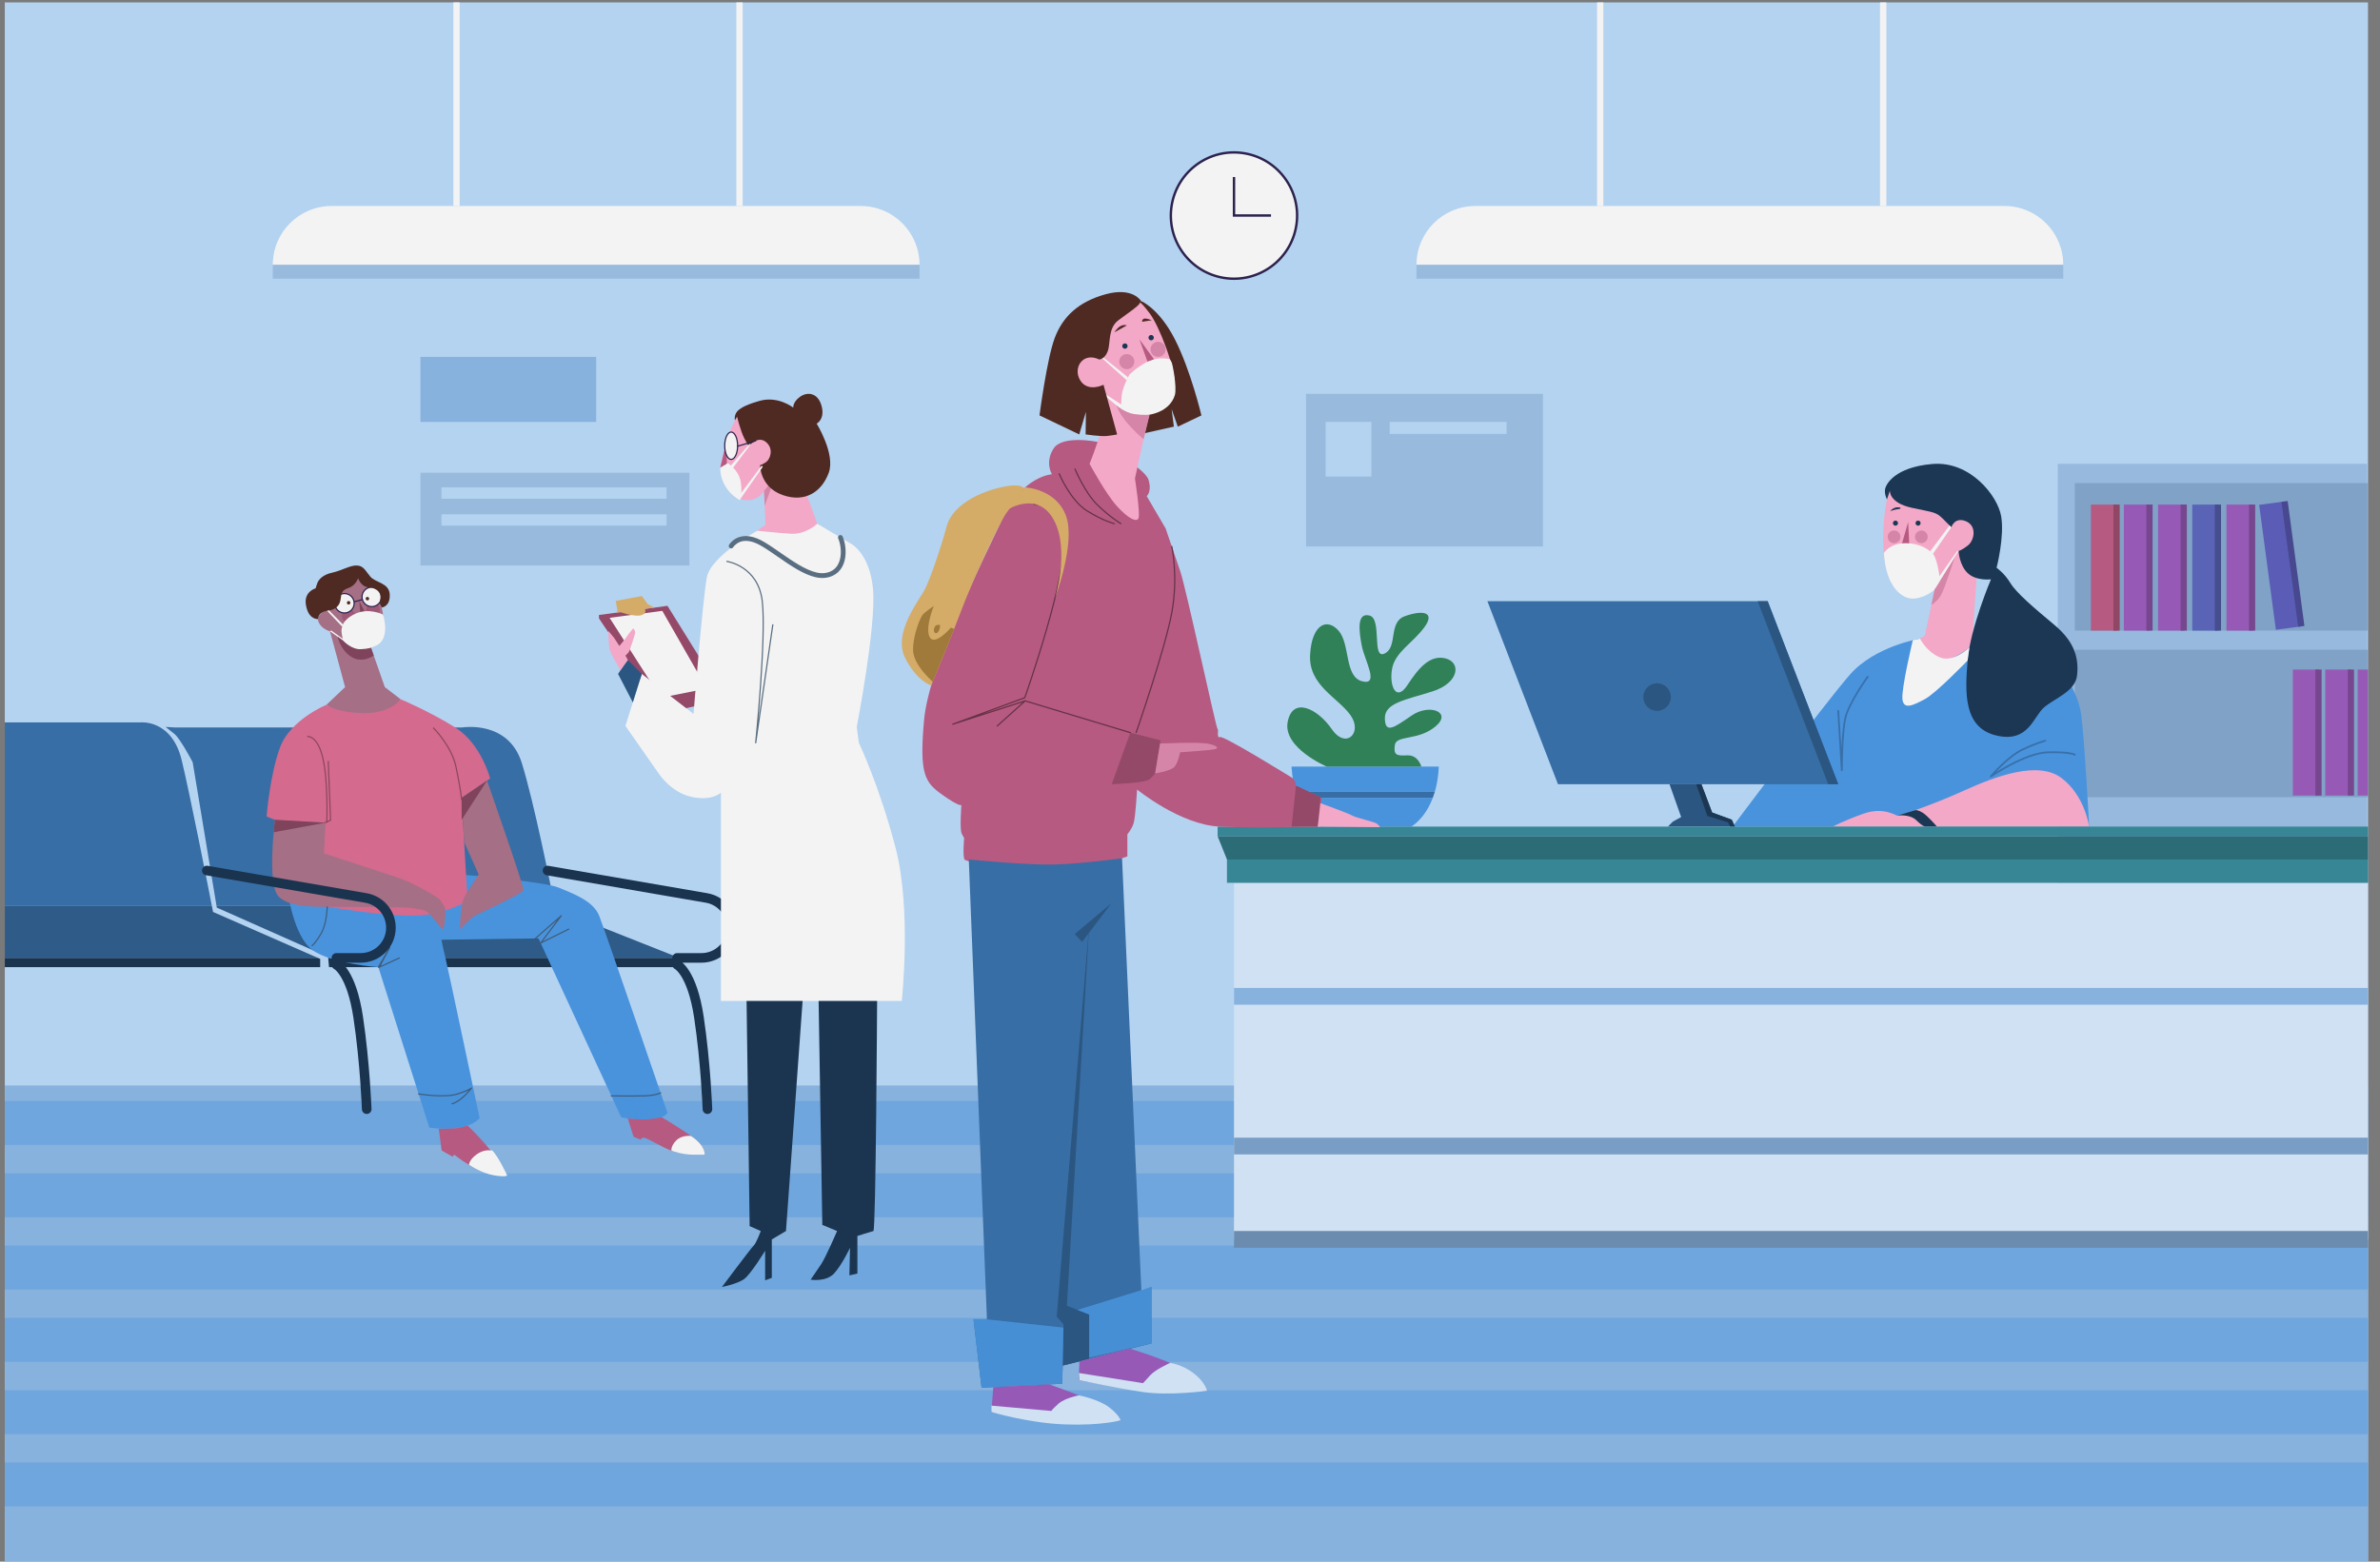<svg width="992" height="651" viewBox="0 0 992 651" fill="none" xmlns="http://www.w3.org/2000/svg">
<rect x="0" y="0" width="992" height="651" fill="#808080" stroke="none"/>
<g clip-path="url(#clip0_83_5)">
<path d="M987 0.389H2V651.612H987V0.389Z" fill="#BDDDFC"/>
<path d="M987 452.499H2V651.611H987V452.499Z" fill="#8EBBE8"/>
<path d="M987 458.989H2V477.288H987V458.989Z" fill="#74AEE8"/>
<path d="M987 489.125H2V507.424H987V489.125Z" fill="#74AEE8"/>
<path d="M987 519.262H2V537.561H987V519.262Z" fill="#74AEE8"/>
<path d="M987 549.398H2V567.697H987V549.398Z" fill="#74AEE8"/>
<path d="M987 579.535H2V597.834H987V579.535Z" fill="#74AEE8"/>
<path d="M987 609.672H2V627.971H987V609.672Z" fill="#74AEE8"/>
<path d="M75.745 316.944C71.624 299.766 58.571 301.14 58.571 301.14H2V377.681H88.314C86.409 367.927 79.296 331.742 75.745 316.944Z" fill="#3A73AD"/>
<path d="M88.797 380.161C88.797 380.161 88.621 379.251 88.314 377.682H2V399.316H132.472L88.797 380.161Z" fill="#305F8F"/>
<path d="M2 399.315V403.18H133.45V399.744L132.472 399.315H2Z" fill="#1B3652"/>
<path d="M282.222 398.959L231.437 378.836C231.437 378.836 231.356 378.425 231.211 377.682H90.257L90.367 378.345L136.77 398.942L136.803 399.315H282.222V398.959Z" fill="#305F8F"/>
<path d="M136.803 399.315L137.143 403.18H282.222V399.315H136.803Z" fill="#1B3652"/>
<path d="M217.452 317.975C211.809 300.06 192.673 303.251 192.673 303.251H72.702L69.022 303.032C69.022 303.032 70.248 303.989 72.702 305.952C75.156 307.915 80.308 317.731 80.308 317.731L90.257 377.683H231.211C229.846 370.749 222.55 334.156 217.452 317.975Z" fill="#3A73AD"/>
<path d="M228.209 362.899L294.515 374.332C300.549 375.372 304.957 380.607 304.957 386.732C304.957 393.682 299.325 399.316 292.377 399.316H282.221V402.163C282.221 402.163 288.492 405.174 291.325 424.122C294.157 443.069 294.866 462.372 294.866 462.372" stroke="#1B3652" stroke-width="4" stroke-miterlimit="10" stroke-linecap="round" stroke-linejoin="round"/>
<path d="M119.944 371.521C119.944 371.521 122.204 390.226 130.252 396.048C138.299 401.869 157.702 403.178 157.702 403.178L178.94 470.061C178.94 470.061 185.55 471.185 191.702 470.061C197.855 468.936 199.916 466.127 199.916 466.127C199.916 466.127 186.588 402.942 185.667 399.315C184.745 395.688 183.996 391.754 183.996 391.754L224.451 391.192L258.912 465.752C258.912 465.752 267.715 467.626 272.585 466.69C277.455 465.752 278.203 463.879 278.203 463.879C278.203 463.879 252.17 387.812 249.736 381.728C247.301 375.643 239.247 372.646 232.879 370.023C226.511 367.401 191.703 364.536 191.703 364.536L119.944 371.521Z" fill="#4D9AE8"/>
<path d="M137.515 263.147C137.515 262.907 143.836 286.441 143.836 286.441L136.073 293.805C136.073 293.805 143.915 300.128 154.158 298.848C164.401 297.567 166.962 291.483 166.962 291.483L160.4 286.441L154.558 269.792C154.558 269.792 159.359 268.667 160 263.146C160.641 257.625 158 246.338 155.118 242.897C152.237 239.455 143.115 236.813 138.474 243.377C133.833 249.941 135.433 254.664 135.433 254.664C135.433 254.664 131.592 256.344 132.792 259.306C133.994 262.266 137.515 263.147 137.515 263.147Z" fill="#AD748C"/>
<path d="M149.762 250.523L153.359 257.657L150.279 256.953L149.762 250.523Z" fill="#854761"/>
<path d="M145.309 259.601C146.861 259.601 148.119 258.343 148.119 256.791C148.119 255.238 146.861 253.98 145.309 253.98C143.757 253.98 142.499 255.238 142.499 256.791C142.499 258.343 143.757 259.601 145.309 259.601Z" fill="#A65D7C"/>
<path d="M158.274 254.089C158.274 255.641 157.016 256.898 155.464 256.898C153.912 256.898 152.654 255.64 152.654 254.089C152.654 252.537 153.912 251.278 155.464 251.278C157.017 251.28 158.274 252.537 158.274 254.089Z" fill="#A65D7C"/>
<path d="M147.623 251.484C147.623 253.723 145.809 255.537 143.571 255.537C141.333 255.537 139.519 253.723 139.519 251.484C139.519 249.245 141.333 247.431 143.571 247.431C145.809 247.431 147.623 249.245 147.623 251.484Z" fill="white" stroke="#2F2452" stroke-width="0.5" stroke-miterlimit="10"/>
<path d="M158.997 248.825C158.997 251.064 157.183 252.879 154.945 252.879C152.707 252.879 150.893 251.064 150.893 248.825C150.893 246.587 152.707 244.772 154.945 244.772C157.183 244.772 158.997 246.587 158.997 248.825Z" fill="white" stroke="#2F2452" stroke-width="0.5" stroke-miterlimit="10"/>
<path d="M147.623 250.874L150.892 250.002" stroke="#2F2452" stroke-width="0.5" stroke-miterlimit="10"/>
<path d="M146.039 251.28C146.039 251.683 145.711 252.011 145.309 252.011C144.904 252.011 144.578 251.683 144.578 251.28C144.578 250.876 144.906 250.549 145.309 250.549C145.711 250.548 146.039 250.876 146.039 251.28Z" fill="#522C24"/>
<path d="M153.136 250.287C153.539 250.287 153.866 249.96 153.866 249.556C153.866 249.153 153.539 248.826 153.136 248.826C152.732 248.826 152.405 249.153 152.405 249.556C152.405 249.96 152.732 250.287 153.136 250.287Z" fill="#522C24"/>
<path d="M134.268 255.361C134.268 255.361 134.988 254.766 137.166 254.464C139.344 254.161 141.521 252.862 141.945 250.002C142.369 247.142 142.319 246.114 145.308 245.085C148.298 244.057 149.258 241.031 149.258 241.031C149.258 241.031 150.423 244.538 153.359 244.772C156.294 245.005 158.231 246.349 158.521 248.196C158.811 250.044 158.028 251.206 158.521 252.01C159.013 252.815 159.112 253.257 159.112 253.257C159.112 253.257 162.634 252.952 162.453 247.93C162.272 242.908 156.524 242.968 154.348 240.366C152.169 237.765 151.565 235.888 148.782 235.737C146 235.586 142.37 237.886 138.438 238.732C134.507 239.58 132.632 241.636 132.087 243.573C131.543 245.51 131.483 245.267 131.483 245.267C131.483 245.267 126.643 246.652 127.49 252.01C128.338 257.369 131.103 258.035 132.563 258.096C132.56 258.094 132.642 256.016 134.268 255.361Z" fill="#522C24"/>
<path d="M136.321 254.61L142.499 261.119L143.091 260.468L137.166 254.463L136.321 254.61Z" fill="white"/>
<path d="M142.499 261.77C142.499 261.77 142.466 258.448 148.117 255.843C153.768 253.238 159.656 256.185 159.656 256.185C159.656 256.185 163.014 266.299 156.699 269.18C150.384 272.059 147.685 270.692 146.039 269.715C144.394 268.739 143.092 267.175 143.092 267.175C143.092 267.175 141.906 263.072 142.499 261.77Z" fill="white"/>
<path d="M138.079 262.839L143.571 266.785V267.436L137.515 263.147L138.079 262.839Z" fill="white"/>
<path d="M140.746 265.436L143.092 267.176C143.092 267.176 146.557 270.862 150.445 270.625C154.334 270.39 154.639 270.019 154.639 270.019L155.777 273.262C155.777 273.262 151.034 276.794 146.359 273.769C141.686 270.742 140.746 265.436 140.746 265.436Z" fill="#854761"/>
<path d="M136.075 293.804C136.075 293.804 120.962 299.986 116.701 311.599C112.439 323.212 111.116 340.356 111.116 340.356C111.116 340.356 118.171 343.792 125.666 343.792C133.161 343.792 134.042 343.792 134.042 343.792L134.923 377.682C134.923 377.682 165.051 383.042 176.954 381.424C188.858 379.807 194.883 375.398 194.883 375.398L192.385 332.621L204.288 324.536C204.288 324.536 200.614 310.044 189.739 303.251C178.863 296.459 166.962 291.484 166.962 291.484C166.962 291.484 162.961 297.461 151.441 297.255C139.92 297.047 136.075 293.804 136.075 293.804Z" fill="#DE6F94"/>
<path d="M128.052 307.026C128.052 307.026 132.319 306.315 134.571 316.037C136.823 325.758 136.23 342.475 136.23 342.475L134.042 343.792L137.771 341.882L136.822 317.222" stroke="#944A63" stroke-width="0.5" stroke-miterlimit="10"/>
<path d="M180.558 303.352C180.558 303.352 188.144 310.821 190.04 319.594C191.936 328.367 192.434 333.47 192.434 333.47" stroke="#944A63" stroke-width="0.5" stroke-miterlimit="10"/>
<path d="M114.602 341.75C114.602 341.75 111.198 368.329 116.035 373.622C120.874 378.915 134.859 377.932 140.681 378.008C146.502 378.083 170.088 378.083 171.298 378.462C172.508 378.84 176.439 378.84 178.102 380.126C179.765 381.411 184.073 387.612 184.679 387.309C185.283 387.006 185.889 380.126 185.586 378.915C185.283 377.705 183.998 375.815 183.168 374.907C182.336 374 172.583 368.177 166.385 366.06C160.186 363.942 135.012 355.775 135.012 355.775L135.672 342.956L114.602 341.75Z" fill="#AD748C"/>
<path d="M114.602 341.75L114.059 346.938L135.672 342.957L114.602 341.75Z" fill="#854761"/>
<path d="M203.01 325.403C203.01 325.403 218.509 369.69 218.198 371.093C217.886 372.496 199.341 380.982 197.937 381.727C196.535 382.472 191.704 387.32 191.704 387.32C191.704 387.32 191.86 377.641 193.418 374.367C194.977 371.093 199.497 364.535 199.497 364.535L193.459 350.982L192.386 332.621L203.01 325.403Z" fill="#AD748C"/>
<path d="M203.009 325.403L192.434 341.75L192.385 332.62L203.009 325.403Z" fill="#854761"/>
<path d="M174.483 456.025C174.483 456.025 185.36 457.803 190.768 456.025C196.176 454.247 196.529 453.542 196.529 453.542C196.529 453.542 192.415 459.069 188.417 460.127" stroke="#426180" stroke-width="0.5" stroke-miterlimit="10" stroke-linecap="round" stroke-linejoin="round"/>
<path d="M157.702 403.18L162.46 394.97L158.087 403.182L166.45 399.345" stroke="#426180" stroke-width="0.5" stroke-miterlimit="10" stroke-linecap="round" stroke-linejoin="round"/>
<path d="M136.373 378.031C136.373 378.031 136.296 384.917 133.841 389.138C131.386 393.36 130.081 394.203 130.081 394.203" stroke="#426180" stroke-width="0.5" stroke-miterlimit="10" stroke-linecap="round" stroke-linejoin="round"/>
<path d="M223.144 391.211L233.951 381.727L225.341 393.118L237.041 387.32" stroke="#426180" stroke-width="0.5" stroke-miterlimit="10" stroke-linecap="round" stroke-linejoin="round"/>
<path d="M254.79 456.835C254.79 456.835 262.641 456.957 268.158 456.835C273.675 456.712 275.351 455.557 275.351 455.557" stroke="#426180" stroke-width="0.5" stroke-miterlimit="10" stroke-linecap="round" stroke-linejoin="round"/>
<path d="M261.658 466.249L264.096 473.914L267.083 475.096C267.083 475.096 267.291 474.053 268.68 474.331C270.07 474.61 276.043 478.291 279.864 479.681C283.683 481.07 293.687 481.349 293.687 481.349C293.687 481.349 293.826 478.64 290.769 475.721C287.712 472.803 275.802 465.73 275.802 465.73C275.802 465.73 271.043 466.759 267.847 466.689C264.653 466.618 261.658 466.249 261.658 466.249Z" fill="#BF5E87"/>
<path d="M194.908 469.221C194.908 469.221 200.552 474.519 205.261 480.553C209.969 486.587 210.705 489.972 210.705 489.972C210.705 489.972 206.438 489.972 200.553 487.911C194.668 485.851 189.371 481.348 189.371 481.348L188.635 482.172L184.075 479.596L182.897 470.56C182.897 470.56 189.475 470.607 191.704 470.061C193.932 469.515 194.908 469.221 194.908 469.221Z" fill="#BF5E87"/>
<path d="M288.006 473.538C288.006 473.538 284.209 473.042 281.847 475.434C279.484 477.826 279.863 479.68 279.863 479.68C279.863 479.68 284.182 481.347 288.934 481.347C293.685 481.347 293.685 481.347 293.685 481.347C293.685 481.347 294.302 477.718 288.006 473.538Z" fill="white"/>
<path d="M204.5 479.596C204.5 479.596 201.66 478.961 198.511 481.347C195.362 483.734 195.513 485.567 195.513 485.567C195.513 485.567 200.743 489.12 205.992 489.972C211.241 490.823 211.373 489.972 211.373 489.972C211.373 489.972 207.57 481.75 205.073 479.52" fill="white"/>
<path d="M86.191 362.899L152.498 374.332C158.533 375.372 162.941 380.607 162.941 386.732C162.941 393.682 157.308 399.316 150.361 399.316H140.205V402.163C140.205 402.163 146.476 405.174 149.308 424.122C152.141 443.069 152.848 462.372 152.848 462.372" stroke="#1B3652" stroke-width="4" stroke-miterlimit="10" stroke-linecap="round" stroke-linejoin="round"/>
<path d="M540.315 94.001C542.601 79.646 532.82 66.156 518.469 63.869C504.117 61.582 490.63 71.366 488.344 85.721C486.058 100.076 495.839 113.567 510.19 115.853C524.541 118.14 538.029 108.356 540.315 94.001Z" fill="white" stroke="#2F2452" stroke-miterlimit="10"/>
<path opacity="0.51" d="M986.636 193.34H857.7V371.085H986.636V193.34Z" fill="#7FA9D4"/>
<path opacity="0.51" d="M987.036 201.387H864.796V262.877H987.036V201.387Z" fill="#7094BA"/>
<path opacity="0.51" d="M987.036 270.867H864.796V332.357H987.036V270.867Z" fill="#7094BA"/>
<path d="M882.461 210.346H871.513V262.877H882.461V210.346Z" fill="#BF5E87"/>
<path d="M883.504 210.346H880.896V262.877H883.504V210.346Z" fill="#964A6A"/>
<path d="M896.19 210.346H885.241V262.877H896.19V210.346Z" fill="#9D5EBF"/>
<path d="M897.233 210.346H894.626V262.877H897.233V210.346Z" fill="#7C4A96"/>
<path d="M910.44 210.346H899.492V262.877H910.44V210.346Z" fill="#9D5EBF"/>
<path d="M911.484 210.346H908.877V262.877H911.484V210.346Z" fill="#7C4A96"/>
<path d="M924.69 210.346H913.742V262.877H924.69V210.346Z" fill="#5E69BF"/>
<path d="M925.734 210.346H923.127V262.877H925.734V210.346Z" fill="#4A5296"/>
<path d="M938.941 210.346H927.993V262.877H938.941V210.346Z" fill="#9D5EBF"/>
<path d="M939.985 210.346H937.378V262.877H939.985V210.346Z" fill="#7C4A96"/>
<path d="M966.62 279.112H955.672V331.644H966.62V279.112Z" fill="#9D5EBF"/>
<path d="M967.663 279.112H965.056V331.644H967.663V279.112Z" fill="#7C4A96"/>
<path d="M980.134 279.112H969.186V331.644H980.134V279.112Z" fill="#9D5EBF"/>
<path d="M981.177 279.112H978.57V331.644H981.177V279.112Z" fill="#7C4A96"/>
<path d="M986.955 279.113H982.701V331.644H986.955V279.113Z" fill="#9D5EBF"/>
<path d="M952.484 209.008L941.632 210.461L948.601 262.531L959.453 261.078L952.484 209.008Z" fill="#5E61BF"/>
<path d="M953.52 208.865L950.936 209.211L957.905 261.28L960.489 260.934L953.52 208.865Z" fill="#4A4C96"/>
<path d="M800.291 266.215C800.291 266.215 781.492 269.345 771.129 281.146C760.765 292.948 722.183 344.568 722.183 344.568H870.775C870.775 344.568 868.862 308.098 867.427 297.732C865.992 287.366 857.542 276.841 857.542 276.841C857.542 276.841 826.208 266.276 825.772 266.216C825.337 266.155 800.291 266.215 800.291 266.215Z" fill="#4D9AE8"/>
<path d="M599.707 319.55H538.34C538.34 319.55 538.433 324.442 540.146 330.08H598.05C598.91 327.131 599.529 323.651 599.707 319.55Z" fill="#4D9AE8"/>
<path d="M541.013 332.57C542.785 337.184 545.724 341.889 550.646 344.568H588.242C588.242 344.568 593.818 341.588 597.208 332.57H541.013Z" fill="#4D9AE8"/>
<path d="M598.05 330.078H540.146C540.395 330.897 540.692 331.732 541.013 332.569H597.209C597.507 331.781 597.793 330.962 598.05 330.078Z" fill="#3A73AD"/>
<path d="M552.956 319.55C552.956 319.55 534.699 311.763 536.704 300.999C538.708 290.235 549.171 295.357 555.108 303.968C561.045 312.579 568.169 305.378 562.827 298.029C557.484 290.681 545.386 285.633 546.054 273.014C546.723 260.394 553.03 257.351 557.928 262.918C562.827 268.486 560.303 282.069 567.724 284C575.145 285.93 568.762 275.315 567.575 269.08C566.388 262.844 565.497 255.198 570.84 256.609C576.183 258.019 571.582 275.166 577.149 272.421C582.715 269.674 578.559 259.43 585.46 256.907C592.361 254.383 598.522 254.754 593.771 261.36C589.022 267.967 581.378 271.827 580.191 278.953C579.005 286.08 581.972 292.761 586.648 285.56C591.323 278.359 596.147 272.793 602.604 274.499C609.06 276.206 608.244 284.669 597.037 288.233C585.832 291.796 577.075 292.983 577.223 299.515C577.371 306.048 581.081 303.301 588.428 298.253C595.775 293.205 605.497 296.843 598.299 302.855C591.101 308.868 581.973 306.344 581.379 310.576C580.785 314.807 582.047 315.104 586.574 314.881C591.101 314.659 592.437 319.551 592.437 319.551H552.956V319.55Z" fill="#32875C"/>
<path d="M766.196 326.913H649.374L619.962 250.631H736.785L766.196 326.913Z" fill="#3A73AD"/>
<path d="M766.196 326.913H762.024L732.613 250.631H736.785L766.196 326.913Z" fill="#2D5A87"/>
<path d="M696.419 290.594C696.419 293.763 693.85 296.333 690.681 296.333C687.513 296.333 684.943 293.763 684.943 290.594C684.943 287.424 687.513 284.854 690.681 284.854C693.851 284.854 696.419 287.424 696.419 290.594Z" fill="#2D5A87"/>
<path d="M695.868 326.913L700.723 340.594L697.303 342.471L695.205 344.568H723.123L721.8 341.699L713.634 338.718L709.165 326.913H695.868Z" fill="#2D5A87"/>
<path d="M707.013 326.913L711.647 340.153L720.255 342.801L721.137 344.568H723.123L721.8 341.699L713.634 338.718L709.165 326.913H707.013Z" fill="#1D3A57"/>
<path d="M804.068 196.068C803.681 196.068 789.055 196.164 786.633 207.5C784.212 218.836 783.631 237.535 789.927 245.19C796.222 252.844 806.393 245.577 806.393 245.577L802.326 264.858L800.292 266.213C800.292 266.213 801.26 274.934 808.622 275.321C815.984 275.709 825.961 265.439 825.961 265.439L822.28 263.792L824.799 227.168C824.799 227.168 829.642 205.949 817.825 200.523C806.006 195.1 804.068 196.068 804.068 196.068Z" fill="#FFB0D1"/>
<path d="M787.722 204.541C787.722 204.541 787.25 209.598 796.841 211.677C806.433 213.756 806.833 213.357 809.87 216.314C812.908 219.273 813.307 219.832 813.307 219.832C813.307 219.832 814.666 215.355 819.381 217.273C824.098 219.192 822.979 225.268 820.181 227.428C817.382 229.587 816.344 229.666 816.344 229.666C816.344 229.666 816.604 235.584 820.181 238.941C823.757 242.297 829.853 241.499 829.853 241.499C829.853 241.499 821.297 261.581 820.121 275.333C818.943 289.084 818.503 303.359 832.039 306.598C845.575 309.835 847.488 298.651 852.048 294.824C856.61 290.998 864.995 288.201 865.731 281.578C866.466 274.956 865.142 267.892 856.315 260.532C847.488 253.174 840.425 247.14 837.923 243.019C835.422 238.898 832.185 236.69 832.185 236.69C832.185 236.69 835.57 223.74 834.099 215.204C832.627 206.668 821.225 192.098 805.445 193.422C789.665 194.747 785.987 201.958 785.692 204.019C785.398 206.079 786.494 208.183 786.494 208.183L787.722 204.541Z" fill="#1D3A57"/>
<path d="M795.336 217.599L791.788 229.99L795.812 227.449L795.336 217.599Z" fill="#BF5E87"/>
<path d="M792.106 223.794C792.106 225.257 790.921 226.442 789.459 226.442C787.997 226.442 786.812 225.257 786.812 223.794C786.812 222.332 787.997 221.146 789.459 221.146C790.921 221.146 792.106 222.332 792.106 223.794Z" fill="#E08DB0"/>
<path d="M803.489 223.794C803.489 225.257 802.304 226.442 800.842 226.442C799.38 226.442 798.194 225.257 798.194 223.794C798.194 222.332 799.38 221.146 800.842 221.146C802.304 221.146 803.489 222.332 803.489 223.794Z" fill="#E08DB0"/>
<path d="M798.406 218.074C798.406 217.489 798.881 217.015 799.465 217.015C800.05 217.015 800.525 217.489 800.525 218.074C800.525 218.659 800.05 219.134 799.465 219.134C798.881 219.134 798.406 218.659 798.406 218.074Z" fill="#1D3A57"/>
<path d="M788.981 218.074C788.981 217.489 789.456 217.015 790.041 217.015C790.626 217.015 791.1 217.489 791.1 218.074C791.1 218.659 790.626 219.134 790.041 219.134C789.456 219.134 788.981 218.659 788.981 218.074Z" fill="#1D3A57"/>
<path d="M792.107 211.591C792.107 211.591 790.854 211.249 789.688 211.706C788.521 212.161 787.867 213.043 787.867 213.043C787.867 213.043 790.039 212.352 791.101 212.256C792.163 212.159 792.192 211.989 792.107 211.591Z" fill="#1D3A57"/>
<path d="M763.954 344.568H870.775C870.775 344.568 869.022 331.701 859.297 324.365C849.571 317.029 832.192 323.408 818.481 329.627C804.77 335.847 791.537 340.153 790.74 339.994C789.943 339.834 784.841 336.325 776.71 339.197C768.577 342.066 763.954 344.568 763.954 344.568Z" fill="#FFB0D1"/>
<path d="M790.739 339.993C790.739 339.993 796 339.246 798.711 341.907C801.422 344.568 802.379 344.568 802.379 344.568H807.322C807.322 344.568 803.429 339.993 801.263 338.717C799.096 337.441 798.236 337.743 798.236 337.743L790.739 339.993Z" fill="#1D3A57"/>
<path d="M785.209 230.541C785.209 230.541 787.602 226.442 794.222 226.442C800.841 226.442 804.511 229.558 805.889 231.18C807.267 232.801 808.887 241.067 808.401 243.093C807.915 245.119 803.463 248.847 798.194 249.495C792.925 250.144 786.081 244.814 785.209 230.541Z" fill="white"/>
<path d="M806.394 245.578L814.803 232.153C814.803 232.153 810.671 245.201 809.05 248.038C807.43 250.875 805.01 252.14 805.01 252.14L806.394 245.578Z" fill="#E08DB0"/>
<path d="M803.488 231.179L812.587 219.036L813.306 219.833L805.009 231.828" fill="white"/>
<path d="M806.394 245.578L816.344 229.667H815.774L807.59 241.311L806.394 245.578Z" fill="white"/>
<path d="M800.29 266.214L797.27 266.868C797.27 266.868 792.419 287.085 792.95 291.545C793.481 296.006 797.515 293.988 802.294 291.438C807.073 288.889 820.118 275.331 820.118 275.331L820.881 269.896C820.881 269.896 814.151 276.461 808.488 274.018C802.827 271.577 800.29 266.214 800.29 266.214Z" fill="white"/>
<path d="M864.796 314.614C864.796 314.614 862.934 313.371 853.495 313.62C844.057 313.869 829.775 323.682 829.775 323.682C829.775 323.682 836.855 315.36 842.94 312.502C849.025 309.645 852.502 308.775 852.502 308.775" stroke="#3B76B3" stroke-width="0.75" stroke-miterlimit="10" stroke-linecap="round" stroke-linejoin="round"/>
<path d="M778.462 282.144C778.462 282.144 770.679 292.924 769.182 299.214C767.684 305.502 767.684 321.081 767.684 321.081L766.196 296.333" stroke="#3B76B3" stroke-width="0.75" stroke-miterlimit="10" stroke-linecap="round" stroke-linejoin="round"/>
<path d="M986.999 368.016H514.336V516.67H986.999V368.016Z" fill="#D9ECFF"/>
<path d="M986.999 411.864H514.336V418.847H986.999V411.864Z" fill="#8EBBE8"/>
<path d="M986.999 474.25H514.336V481.234H986.999V474.25Z" fill="#7EA6CF"/>
<path d="M986.999 513.178H514.336V520.161H986.999V513.178Z" fill="#7093B8"/>
<path d="M986.999 358.3H511.401V368.016H986.999V358.3Z" fill="#3A8D9C"/>
<path d="M987 344.568H507.504V348.584H987V344.568Z" fill="#3A8D9C"/>
<path d="M987 358.3H511.402L507.504 348.583H987V358.3Z" fill="#2E717D"/>
<path d="M668.294 0.389H665.669V85.875H668.294V0.389Z" fill="white"/>
<path d="M786.24 0.389H783.615V85.875H786.24V0.389Z" fill="white"/>
<path d="M859.975 110.387H590.398C590.398 96.849 601.37 85.874 614.906 85.874H835.468C849.002 85.874 859.975 96.849 859.975 110.387Z" fill="white"/>
<path d="M191.593 0.389H188.968V85.875H191.593V0.389Z" fill="white"/>
<path d="M309.539 0.389H306.914V85.875H309.539V0.389Z" fill="white"/>
<path d="M383.272 110.387H113.695C113.695 96.849 124.667 85.874 138.203 85.874H358.766C372.3 85.874 383.272 96.849 383.272 110.387Z" fill="white"/>
<path d="M457.475 184.218C457.475 184.218 442.839 181.174 439.113 187.008C435.387 192.841 438.465 197.703 438.465 197.703C438.465 197.703 425.991 198.37 417.568 216.752C409.143 235.134 387.274 277.102 385.169 300.112C383.063 323.122 385.655 326.241 392.782 331.325C399.909 336.409 400.72 335.599 400.72 335.599C400.72 335.599 399.911 345.808 400.883 347.591C401.855 349.373 401.855 349.373 401.855 349.373C401.855 349.373 401.206 356.86 402.017 358.301C402.827 359.743 431.501 363.633 446.567 362.013C461.632 360.392 469.894 356.99 469.894 356.99V347.753C469.894 347.753 471.676 345.808 472.486 343.216C473.296 340.624 473.944 329.119 473.944 329.119C473.944 329.119 491.926 343.818 508.287 344.571C524.649 345.323 544.413 344.571 544.413 344.571H549.272L550.891 332.573L540.145 327.662C540.145 327.662 540.203 325.231 538.338 324.097C536.473 322.962 510.041 306.602 508.495 307.263C506.95 307.925 508.055 303.952 507.502 303.952C506.95 303.952 494.371 245.231 491.943 238.167C489.515 231.103 485.835 220.286 485.835 220.286L477.948 206.82C477.948 206.82 480.229 205.053 478.693 199.977C477.157 194.9 457.475 184.218 457.475 184.218Z" fill="#BF5E87"/>
<path d="M475.613 125.504C475.613 125.504 483.082 128.482 489.695 141.442C496.307 154.402 500.761 173.174 500.761 173.174L490.914 177.852L488.335 170.522L489.274 177.852L475.613 180.901L472.099 129.149L475.613 125.504Z" fill="#522C24"/>
<path d="M458.411 150.182C458.411 150.182 454.766 146.117 450.351 150.533C445.937 154.949 448.459 160.696 453.225 161.888C457.99 163.08 459.532 160.907 459.532 160.907C459.532 160.907 460.443 173.804 458.762 179.973C457.08 186.141 454.136 193.36 454.136 193.36C454.136 193.36 460.933 205.977 465.628 211.093C470.322 216.21 473.687 217.822 474.528 216.07C475.368 214.317 473.056 199.457 473.056 199.457L479.013 172.331C479.013 172.331 489.103 170.438 489.663 161.887C490.224 153.336 482.866 135.462 479.292 130.766C475.718 126.071 472.495 121.444 463.386 125.019C454.276 128.594 452.244 136.935 453.785 141.56C455.328 146.187 458.411 150.182 458.411 150.182Z" fill="#FFB0D1"/>
<path d="M470.757 156.171C470.757 156.171 467.714 161.606 467.496 165.249C467.279 168.89 467.17 170.522 467.17 170.522C467.17 170.522 472.009 174.134 478.881 172.927C485.754 171.718 488.796 167.848 489.693 164.673C490.59 161.498 488.797 151.699 488.253 150.845C487.71 149.991 487.636 149.743 487.636 149.743C487.636 149.743 482.547 148.4 477.983 150.9C473.42 153.399 470.757 156.171 470.757 156.171Z" fill="white"/>
<path d="M474.918 141.44L480.983 149.76L478.275 150.747L474.918 141.44Z" fill="#BF5E87"/>
<path d="M472.799 150.747C472.799 152.488 471.389 153.899 469.65 153.899C467.91 153.899 466.5 152.488 466.5 150.747C466.5 149.007 467.91 147.596 469.65 147.596C471.389 147.597 472.799 149.008 472.799 150.747Z" fill="#E08DB0"/>
<path d="M468.878 145.377C469.493 145.377 469.991 144.879 469.991 144.264C469.991 143.65 469.493 143.151 468.878 143.151C468.264 143.151 467.766 143.65 467.766 144.264C467.766 144.879 468.264 145.377 468.878 145.377Z" fill="#1D3A57"/>
<path d="M480.919 140.762C480.919 141.377 480.422 141.875 479.807 141.875C479.192 141.875 478.694 141.377 478.694 140.762C478.694 140.147 479.192 139.649 479.807 139.649C480.422 139.651 480.919 140.149 480.919 140.762Z" fill="#1D3A57"/>
<path d="M482.685 148.779C484.425 148.779 485.836 147.368 485.836 145.628C485.836 143.887 484.425 142.477 482.685 142.477C480.946 142.477 479.535 143.887 479.535 145.628C479.535 147.368 480.946 148.779 482.685 148.779Z" fill="#E08DB0"/>
<path d="M469.65 135.662C469.65 135.662 468.652 135.156 467.17 135.865C465.688 136.573 464.475 138.547 464.475 138.547L469.65 135.662Z" fill="#522C24"/>
<path d="M480.108 133.486C479.855 133.486 477.679 132.473 476.77 132.879C475.858 133.283 476.061 134.144 476.061 134.144L480.108 133.486Z" fill="#522C24"/>
<path d="M459.172 149.161L469.65 158.562L470.168 157.294L459.572 148.779L459.172 149.161Z" fill="white"/>
<path d="M459.674 163.611L467.766 168.911L467.171 170.522L459.473 164.111L459.674 163.611Z" fill="white"/>
<path d="M458.177 149.866C458.177 149.866 460.477 149.752 461.719 146.381C462.96 143.01 461.719 136.75 466.212 133.463C470.706 130.175 474.221 127.75 474.917 126.627C475.612 125.504 475.612 125.504 475.612 125.504C475.612 125.504 472.242 119.53 460.831 122.665C449.42 125.799 442.975 132.069 439.664 140.762C436.352 149.455 433.278 173.172 433.278 173.172L449.833 181.096L452.612 171.692L452.494 181.096C452.494 181.096 458.879 182.042 461.481 181.746C464.083 181.451 465.62 181.096 465.62 181.096L459.945 160.396C459.945 160.396 453.441 163.703 450.248 158.56C447.056 153.419 451.302 146.55 458.177 149.866Z" fill="#522C24"/>
<path d="M471.101 305.408L463.367 326.913C463.367 326.913 477.517 326.482 479.214 324.815C480.913 323.147 481.478 322.391 481.478 322.391L483.742 308.615L471.101 305.408Z" fill="#9C4D6E"/>
<path d="M540.146 327.659L538.34 344.568H549.273L550.385 332.338L540.583 327.659" fill="#9C4D6E"/>
<path d="M448.062 195.532C448.062 195.532 452.178 205.377 457.346 210.424C462.513 215.469 467.17 218.3 467.17 218.3" stroke="#69344A" stroke-width="0.5" stroke-miterlimit="10" stroke-linecap="round" stroke-linejoin="round"/>
<path d="M441.475 197.5C441.475 197.5 446.149 208.7 453.162 213.007C460.175 217.314 464.482 218.299 464.482 218.299" stroke="#69344A" stroke-width="0.5" stroke-miterlimit="10" stroke-linecap="round" stroke-linejoin="round"/>
<path d="M430.96 210.202C430.96 210.202 440.524 208.877 443.171 223.447C445.82 238.018 427.133 290.851 427.133 290.851L397.119 301.889L427.28 292.176L415.657 302.625" stroke="#69344A" stroke-width="0.5" stroke-miterlimit="10" stroke-linecap="round" stroke-linejoin="round"/>
<path d="M427.28 292.176L471.102 305.408" stroke="#69344A" stroke-width="0.5" stroke-miterlimit="10" stroke-linecap="round" stroke-linejoin="round"/>
<path d="M488.398 227.8C488.398 227.8 491.201 240.242 488.398 255.46C485.596 270.678 473.555 305.379 473.555 305.379" stroke="#69344A" stroke-width="0.5" stroke-miterlimit="10" stroke-linecap="round" stroke-linejoin="round"/>
<path d="M550.385 334.811C550.385 334.811 562.259 339.134 563.614 339.982C564.971 340.83 572.43 342.525 573.615 343.203C574.802 343.882 575.141 344.814 575.141 344.814L549.272 344.568L550.385 334.811Z" fill="#FFB0D1"/>
<path d="M465.286 168.951C465.286 168.951 468.852 172.088 472.799 172.622C476.748 173.157 479.199 172.866 479.199 172.866L476.653 183.081C476.653 183.081 467.225 175.445 465.286 168.709" fill="#E08DB0"/>
<path d="M483.517 309.978C483.517 309.978 499.061 309.245 503.186 309.978C507.311 310.711 507.922 311.78 506.699 312.238C505.477 312.697 491.88 313.614 491.88 313.614C491.88 313.614 491.072 317.691 489.642 319.548C488.214 321.407 481.477 322.39 481.477 322.39L483.517 309.978Z" fill="#E08DB0"/>
<path d="M403.801 358.3L411.358 549.945H405.761L409.119 578.503L442.707 576.824L442.987 569.264L479.935 560.025V536.507L475.737 538.186L467.675 357.775C467.675 357.775 450.825 360.118 439.348 360.398C427.873 360.678 403.801 358.3 403.801 358.3Z" fill="#3A73AD"/>
<path d="M454.007 385.063L440.457 548.84L443.28 552.056L442.987 569.264L454.007 566.508V547.992L444.691 544.323L454.007 385.063Z" fill="#2D5A87"/>
<path d="M447.942 389.401L463.209 376.564L451.05 392.644L447.942 389.401Z" fill="#2D5A87"/>
<path d="M405.761 549.946H410.805L443.256 553.447L442.709 576.824L409.119 578.503L405.761 549.946Z" fill="#4B96E0"/>
<path d="M449.109 546.063L454.008 547.992V565.966L479.936 560.025V536.507L449.109 546.063Z" fill="#4B96E0"/>
<path d="M470.713 562.139C470.713 562.139 482.527 565.607 491.978 570.018C501.429 574.43 503.161 579.786 503.161 579.786C503.161 579.786 487.409 581.047 475.754 579.629C464.097 578.211 450.394 575.533 449.922 575.375C449.449 575.218 449.922 567.531 449.922 567.531L470.713 562.139Z" fill="#9D5EBF"/>
<path d="M437.312 577.094C437.312 577.094 445.984 580.102 455.751 584.04C465.516 587.979 467.091 592.075 467.091 592.075C467.091 592.075 449.905 594.124 437.312 592.706C424.72 591.288 413.221 588.61 413.221 588.61L414.011 578.259L437.312 577.094Z" fill="#9D5EBF"/>
<path d="M487.713 568.146C487.713 568.146 481.55 570.937 479.48 573.246C477.411 575.555 476.437 576.589 476.437 576.589L449.712 572.368L449.922 575.375C449.922 575.375 465.356 578.684 476.437 580.304C487.518 581.923 503.161 579.788 503.161 579.788C503.161 579.788 502.159 575.874 497.305 572.292C492.451 568.709 487.713 568.146 487.713 568.146Z" fill="#D9ECFF"/>
<path d="M449.712 581.662C449.712 581.662 443.834 582.791 441.185 585.149C438.536 587.508 438.206 588.17 438.206 588.17L413.222 585.963V588.608C413.222 588.608 428.495 593.248 443.944 593.799C459.393 594.35 467.092 592.074 467.092 592.074C467.092 592.074 466.566 589.935 462.263 586.624C457.957 583.314 449.712 581.662 449.712 581.662Z" fill="#D9ECFF"/>
<path d="M427.28 203.16C427.28 203.16 440.228 203.754 444.337 215.094C448.447 226.434 439.678 249.507 439.678 249.507C439.678 249.507 446.046 229.3 439.236 216.751C432.426 204.202 419.698 212.613 419.698 212.613L427.28 203.16Z" fill="#DEB46D"/>
<path d="M427.28 204.605C427.28 204.605 427.757 200.723 417.13 203.161C406.501 205.597 396.724 211.409 394.598 219.347C392.473 227.285 387.654 241.744 385.245 246.138C382.836 250.532 372.209 263.997 377.168 274.062C382.128 284.126 388.142 285.721 388.142 285.721C388.142 285.721 396.866 264.706 400.834 254.075C404.801 243.444 416.598 217.505 419.698 213.536C422.798 209.567 427.28 203.162 427.28 203.162" fill="#DEB46D"/>
<path d="M389.234 252.549C389.234 252.549 385.387 261.921 387.557 265.67C389.726 269.419 396.335 261.625 396.335 261.625L397.697 262.19L388.775 284.191C388.775 284.191 380.456 277.114 380.555 270.702C380.653 264.289 383.631 257.485 384.46 256.398C385.288 255.311 389.234 252.549 389.234 252.549Z" fill="#A8803D"/>
<path d="M391.798 260.54C391.798 260.54 391.601 260.342 390.516 260.54C389.43 260.738 388.641 263.302 389.825 263.894C391.009 264.485 391.996 261.822 391.798 260.54Z" fill="#A8803D"/>
<path d="M249.653 257.748C249.653 258.07 276.699 297.254 276.699 297.254L302.457 291.563L278.202 252.548L249.653 256.352V257.748Z" fill="#9C4D6E"/>
<path d="M276.054 254.656C275.724 254.656 254.081 257.55 254.081 257.55L275.403 290.881L294.582 287.022" fill="white"/>
<path d="M341.33 220.277L336.369 206.481C336.369 206.481 340.241 187.361 335.522 177.678C330.802 167.997 312.172 165.576 307.211 173.685C302.25 181.793 300.194 195.105 300.194 195.105L302.977 193.894C302.977 193.894 303.339 206.965 309.51 208.296C315.681 209.627 318.464 204.665 318.464 204.665L319.068 218.702L315.68 221.244C315.68 221.244 325.843 226.085 333.102 225.237C340.36 224.39 341.934 220.154 341.934 220.154" fill="#FFB0D1"/>
<path d="M302.978 193.895L302.826 183.983L300.194 195.104" fill="#BF5E87"/>
<path d="M303.379 197.855L306.124 196.037L303.697 199.583L303.379 197.855Z" fill="#522C24"/>
<path d="M318.464 204.666L323.173 198.65L318.732 210.876L318.464 204.666Z" fill="#E08DB0"/>
<path d="M306.562 174.809L307.212 173.685C307.212 173.685 308.586 179.441 310.212 182.695C311.839 185.949 312.246 185.868 312.246 185.868C312.246 185.868 315.906 181.394 319.322 184.322C322.739 187.251 320.868 191.563 319.322 192.622C317.777 193.68 316.801 193.923 316.801 193.923C316.801 193.923 316.719 203.036 326.237 206.372C335.754 209.708 342.586 204.848 345.433 197.066C348.279 189.286 340.39 176.593 340.39 176.593C340.39 176.593 343.969 174.803 342.424 169.189C340.879 163.576 336.405 163.249 333.395 165.446C330.385 167.643 330.629 169.921 330.629 169.921C330.629 169.921 324.366 164.958 316.721 167.074C309.075 169.189 307.143 171.142 306.564 172.687C305.984 174.233 306.339 175.225 306.339 175.225" fill="#522C24"/>
<path d="M307.442 185.812C307.442 188.962 306.237 191.516 304.752 191.516C303.266 191.516 302.062 188.962 302.062 185.812C302.062 182.663 303.266 180.109 304.752 180.109C306.237 180.109 307.442 182.663 307.442 185.812Z" fill="white" stroke="#2F2452" stroke-width="0.5" stroke-miterlimit="10"/>
<path d="M307.442 186.016L314.976 183.758" stroke="#2F2452" stroke-width="0.5" stroke-miterlimit="10" stroke-linecap="round" stroke-linejoin="round"/>
<path d="M315.681 221.245C315.681 221.245 296.367 231.618 294.621 240.659C292.877 249.701 289.07 297.605 289.07 297.605L267.504 280.949L260.685 302.624L274.48 322.349C274.48 322.349 279.523 330.28 288.181 332.183C296.84 334.086 300.488 330.439 300.488 330.439V417.268H375.864C375.864 417.268 380.05 379.386 373.283 353.441C366.514 327.495 357.981 309.652 357.981 309.652L357.098 303.029C357.098 303.029 365.338 260.681 363.867 245.374C362.396 230.068 354.156 226.332 354.156 226.332L340.628 218.327C340.628 218.327 335.914 222.914 329.555 222.497C323.198 222.082 315.681 221.245 315.681 221.245Z" fill="white"/>
<path d="M311.176 417.269L312.459 511.128L317.079 513.177C317.079 513.177 315.283 518.153 314.128 519.261C312.972 520.37 300.91 536.504 300.91 536.504C300.91 536.504 307.327 535.257 310.149 533.205C312.972 531.151 318.916 521.395 318.916 521.395V533.718L321.698 532.691V516.669L327.601 513.177L334.531 417.268H311.176V417.269Z" fill="#1C3854"/>
<path d="M341.203 417.27L342.743 510.616L348.903 513.178C348.903 513.178 344.282 523.964 342.23 527.045C340.177 530.126 337.867 533.464 337.867 533.464C337.867 533.464 344.284 534.491 347.62 530.896C350.956 527.302 354.292 520.162 354.292 520.162L354.035 531.666L357.371 530.896V515.236C357.371 515.236 363.017 513.431 364.044 513.178C365.07 512.926 365.584 417.27 365.584 417.27H341.203Z" fill="#1C3854"/>
<path d="M302.979 234.027C302.979 234.027 315.996 235.869 317.722 250.633C319.448 265.397 314.978 309.654 314.978 309.654L322.111 260.453" stroke="#5E7387" stroke-width="0.5" stroke-miterlimit="10" stroke-linecap="round" stroke-linejoin="round"/>
<path d="M304.751 227.597C304.751 227.597 307.731 222.493 315.056 225.337C322.381 228.183 334.831 240.784 343.621 239.905C352.411 239.026 352.424 228.994 350.293 224.046" stroke="#5E7387" stroke-width="2" stroke-miterlimit="10" stroke-linecap="round" stroke-linejoin="round"/>
<path d="M267.505 280.95L261.515 274.939L257.621 280.95L263.77 292.82L267.505 280.95Z" fill="#2D5A87"/>
<path d="M258.612 279.42C258.612 279.42 254.64 272.704 254.124 270.827C253.608 268.95 253.562 263.039 253.562 263.039C253.562 263.039 255.813 265.666 255.954 265.902C256.095 266.137 258.158 269.28 258.158 269.28C258.158 269.28 260.598 266.418 261.301 265.292C262.004 264.166 263.928 261.96 263.928 261.96C263.928 261.96 264.866 262.805 264.724 263.884C264.584 264.963 262.52 270.922 262.285 271.485C262.051 272.048 260.685 273.315 260.685 273.315L261.721 275.147L258.612 279.42Z" fill="#FFB0D1"/>
<path d="M258.531 255.17L256.646 255.42L257.366 254.655L256.646 250.488L267.505 248.475L270.061 251.947L271.454 252.548L272.596 253.294L268.822 253.818C268.822 253.818 269.828 255.908 267.041 256.528C264.255 257.148 258.531 255.17 258.531 255.17Z" fill="#DEB46D"/>
<path d="M300.194 194.958C300.194 194.958 300.17 195.462 300.243 196.303C300.638 200.89 303.16 205.026 306.96 207.623L308.289 208.53C308.289 208.53 309.557 206.355 308.786 201.121C308.29 197.745 306.183 195.378 304.75 194.123C303.961 193.433 303.376 193.078 303.376 193.078L300.194 194.958Z" fill="white"/>
<path d="M304.258 194.528L312.366 185.103H312.993L304.936 195.798L304.258 194.528Z" fill="white"/>
<path d="M308.425 206.174L317.486 194.075L317.894 194.664L308.425 208.235V206.174Z" fill="white"/>
<path d="M514.337 73.795V89.836H529.764" fill="white"/>
<path d="M514.337 73.795V89.836H529.764" stroke="#2F2452" stroke-miterlimit="10"/>
<path d="M248.484 148.779H175.246V175.896H248.484V148.779Z" fill="#8EBBE8"/>
<path d="M287.359 197.067H175.246V235.737H287.359V197.067Z" fill="#A0C4E8"/>
<path d="M643.122 164.184H544.362V227.8H643.122V164.184Z" fill="#A0C4E8"/>
<path d="M571.606 175.896H552.527V198.649H571.606V175.896Z" fill="#BDDDFC"/>
<path d="M627.957 175.896H579.234V180.9H627.957V175.896Z" fill="#BDDDFC"/>
<path d="M277.821 203.159H184.006V207.899H277.821V203.159Z" fill="#BDDDFC"/>
<path d="M277.821 214.381H184.006V219.122H277.821V214.381Z" fill="#BDDDFC"/>
<path d="M859.975 110.387H590.398V116.157H859.975V110.387Z" fill="#A0C4E8"/>
<path d="M383.272 110.387H113.695V116.157H383.272V110.387Z" fill="#A0C4E8"/>
</g>
<rect width="992" height="651" fill="black" fill-opacity="0.05"/>
<defs>
<clipPath id="clip0_83_5">
<rect width="985" height="650" fill="white" transform="translate(2 1)"/>
</clipPath>
</defs>
</svg>
